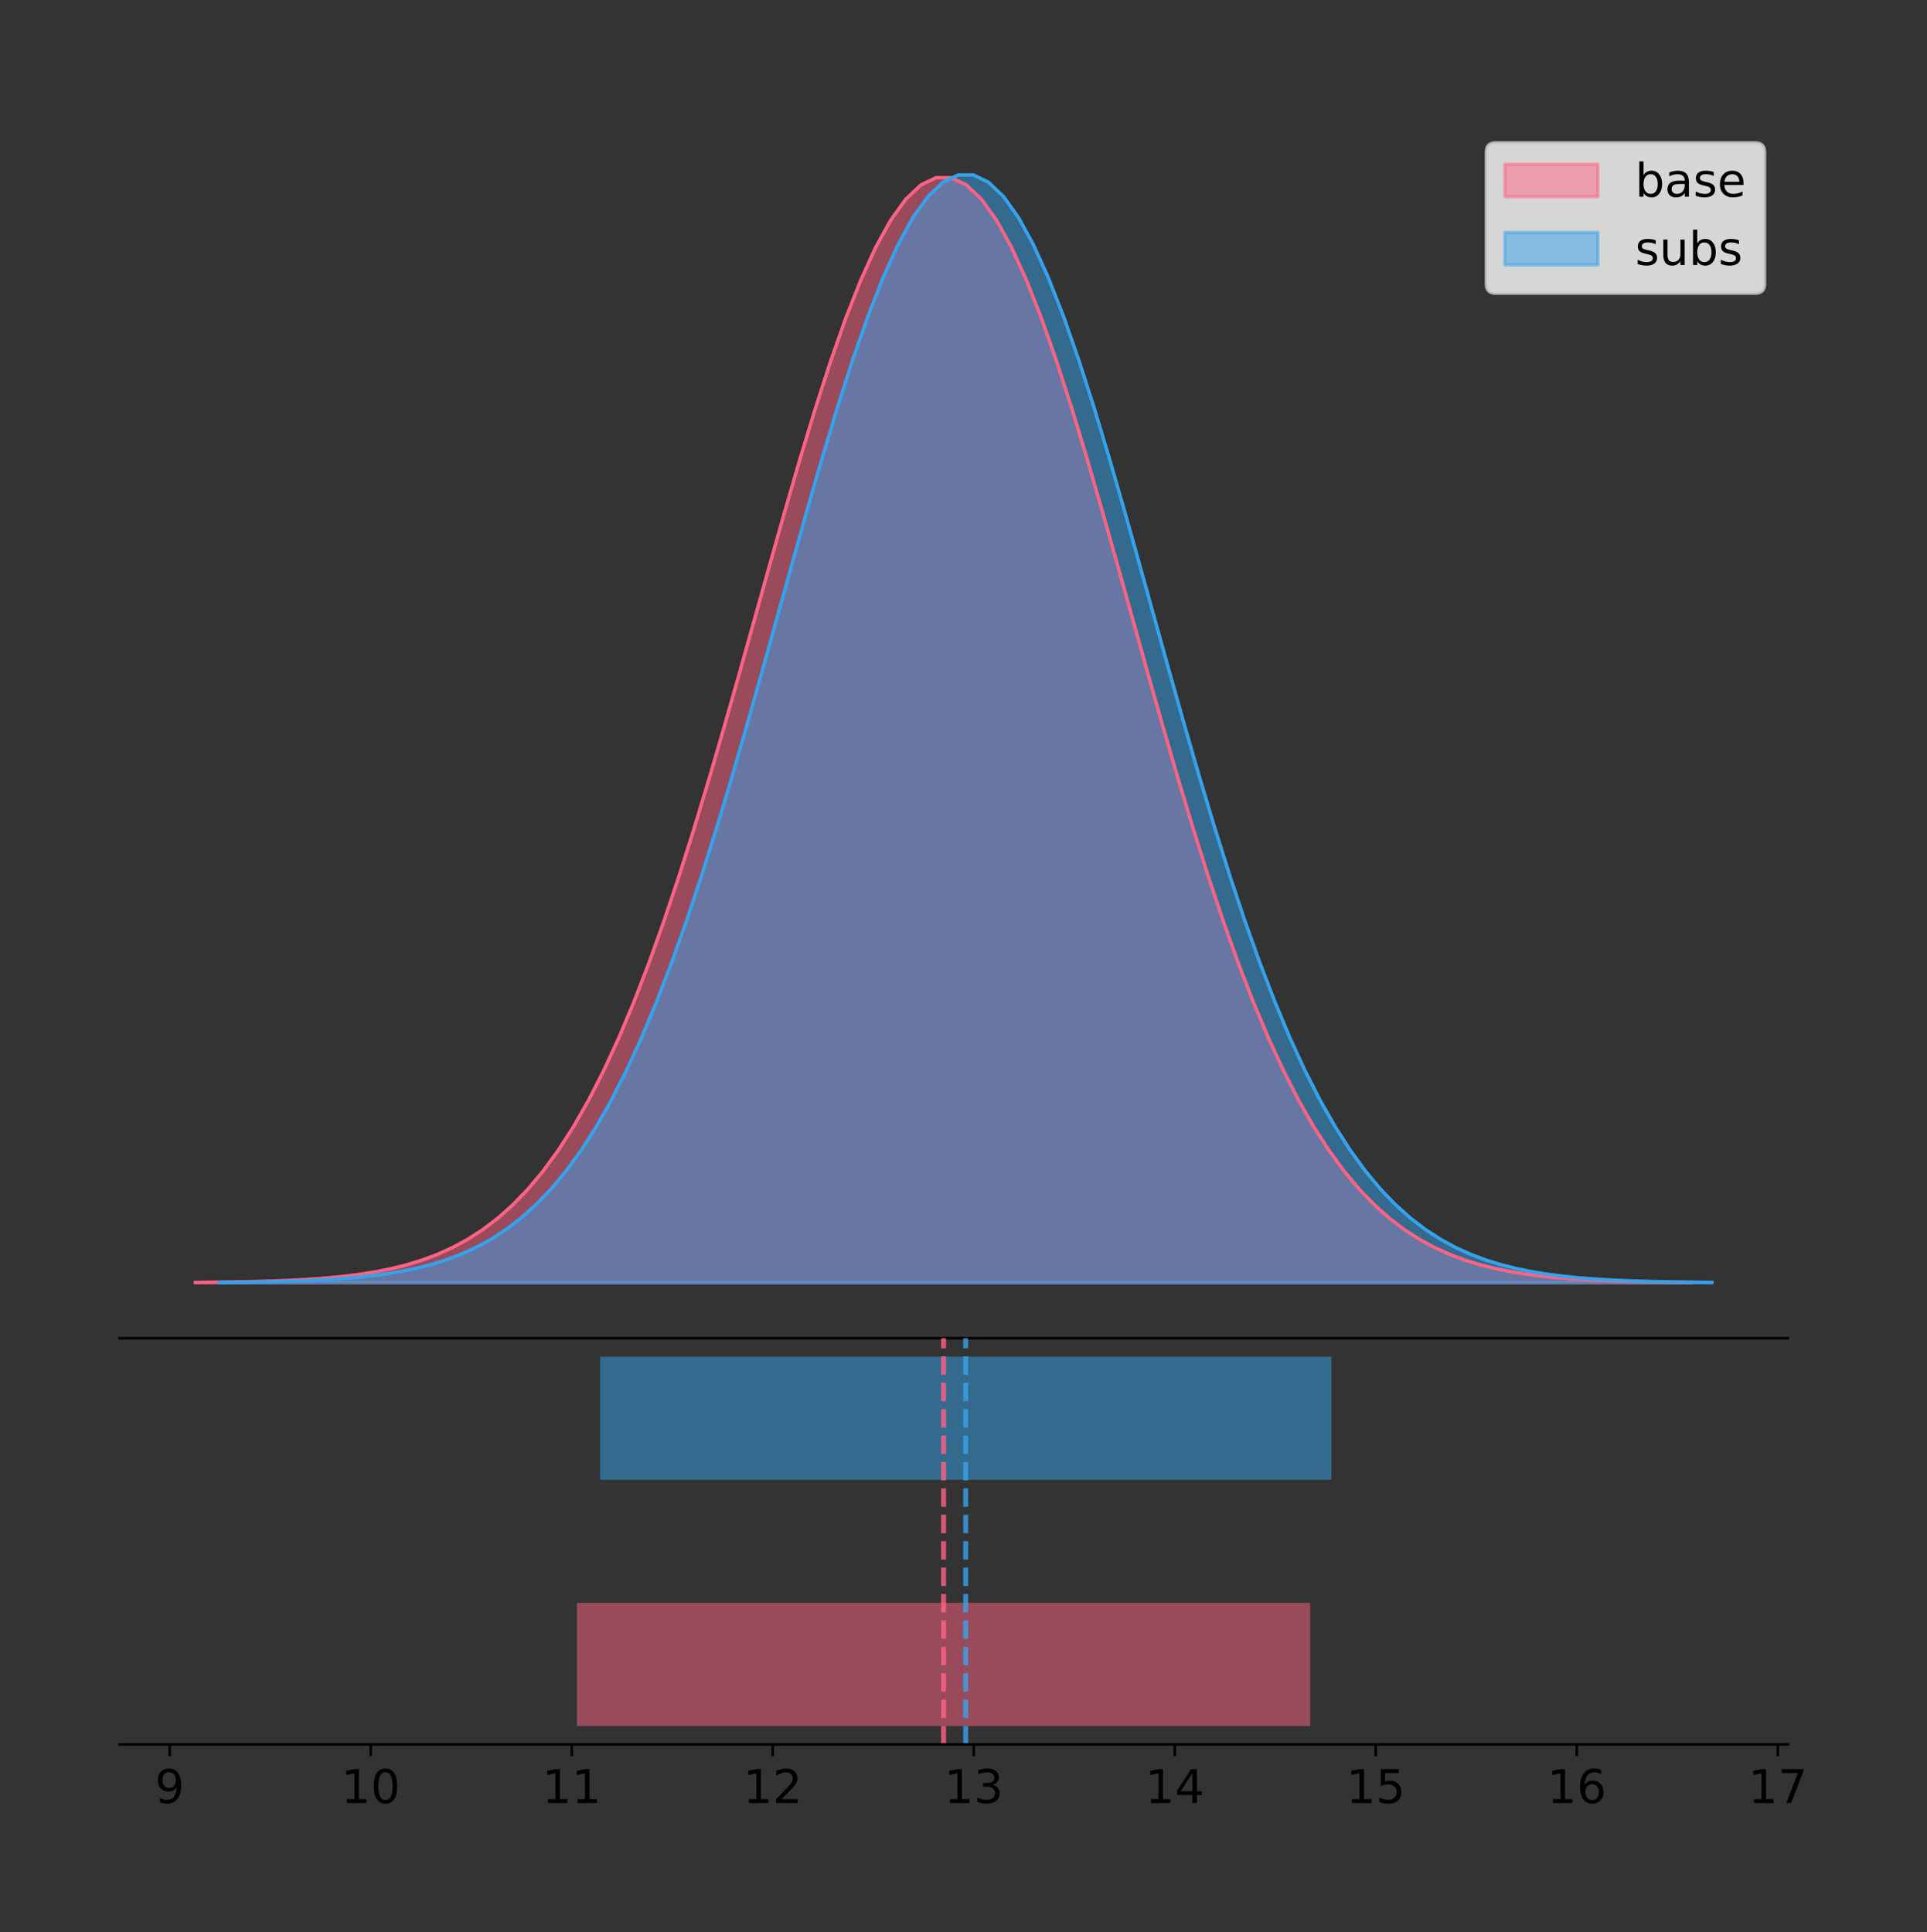<?xml version="1.0" encoding="utf-8" standalone="no"?>
<!DOCTYPE svg PUBLIC "-//W3C//DTD SVG 1.1//EN"
  "http://www.w3.org/Graphics/SVG/1.1/DTD/svg11.dtd">
<!-- Created with matplotlib (https://matplotlib.org/) -->
<svg height="581.789pt" version="1.1" viewBox="0 0 580.091 581.789" width="580.091pt" xmlns="http://www.w3.org/2000/svg" xmlns:xlink="http://www.w3.org/1999/xlink">
 <rect x="0" y="0" width="580.091" height="581.789" fill="#333333" stroke="none"/>
 <defs>
  <style type="text/css">
*{stroke-linecap:butt;stroke-linejoin:round;}
  </style>
 </defs>
 <g id="figure_1">
  <g id="patch_1">
   <path d="M 0 581.789 
L 580.091 581.789 
L 580.091 0 
L 0 0 
z
" style="fill:none;"/>
  </g>
  <g id="axes_1">
   <g id="patch_2">
    <path d="M 36 402.93 
L 538.2 402.93 
L 538.2 36 
L 36 36 
z
" style="fill:none;"/>
   </g>
   <g id="PolyCollection_1">
    <defs>
     <path d="M 58.827 -195.538 
L 58.827 -195.65 
L 63.377 -195.692 
L 67.927 -195.748 
L 72.477 -195.824 
L 77.027 -195.924 
L 81.577 -196.056 
L 86.127 -196.229 
L 90.677 -196.453 
L 95.227 -196.741 
L 99.777 -197.111 
L 104.327 -197.58 
L 108.877 -198.172 
L 113.427 -198.914 
L 117.977 -199.837 
L 122.527 -200.976 
L 127.077 -202.373 
L 131.627 -204.072 
L 136.177 -206.124 
L 140.727 -208.584 
L 145.277 -211.512 
L 149.827 -214.968 
L 154.377 -219.019 
L 158.927 -223.73 
L 163.477 -229.166 
L 168.027 -235.388 
L 172.577 -242.455 
L 177.128 -250.415 
L 181.678 -259.308 
L 186.228 -269.16 
L 190.778 -279.981 
L 195.328 -291.761 
L 199.878 -304.472 
L 204.428 -318.059 
L 208.978 -332.443 
L 213.528 -347.521 
L 218.078 -363.161 
L 222.628 -379.207 
L 227.178 -395.48 
L 231.728 -411.777 
L 236.278 -427.881 
L 240.828 -443.559 
L 245.378 -458.572 
L 249.928 -472.678 
L 254.478 -485.64 
L 259.028 -497.232 
L 263.578 -507.245 
L 268.128 -515.494 
L 272.678 -521.824 
L 277.228 -526.113 
L 281.778 -528.278 
L 286.328 -528.278 
L 290.878 -526.113 
L 295.428 -521.824 
L 299.978 -515.494 
L 304.528 -507.245 
L 309.078 -497.232 
L 313.628 -485.64 
L 318.178 -472.678 
L 322.728 -458.572 
L 327.278 -443.559 
L 331.828 -427.881 
L 336.378 -411.777 
L 340.928 -395.48 
L 345.478 -379.207 
L 350.028 -363.161 
L 354.578 -347.521 
L 359.128 -332.443 
L 363.678 -318.059 
L 368.228 -304.472 
L 372.778 -291.761 
L 377.328 -279.981 
L 381.878 -269.16 
L 386.428 -259.308 
L 390.978 -250.415 
L 395.528 -242.455 
L 400.078 -235.388 
L 404.628 -229.166 
L 409.178 -223.73 
L 413.728 -219.019 
L 418.278 -214.968 
L 422.828 -211.512 
L 427.378 -208.584 
L 431.928 -206.124 
L 436.478 -204.072 
L 441.028 -202.373 
L 445.578 -200.976 
L 450.128 -199.837 
L 454.678 -198.914 
L 459.228 -198.172 
L 463.778 -197.58 
L 468.328 -197.111 
L 472.878 -196.741 
L 477.428 -196.453 
L 481.978 -196.229 
L 486.528 -196.056 
L 491.078 -195.924 
L 495.628 -195.824 
L 500.178 -195.748 
L 504.728 -195.692 
L 509.278 -195.65 
L 509.278 -195.538 
L 509.278 -195.538 
L 504.728 -195.538 
L 500.178 -195.538 
L 495.628 -195.538 
L 491.078 -195.538 
L 486.528 -195.538 
L 481.978 -195.538 
L 477.428 -195.538 
L 472.878 -195.538 
L 468.328 -195.538 
L 463.778 -195.538 
L 459.228 -195.538 
L 454.678 -195.538 
L 450.128 -195.538 
L 445.578 -195.538 
L 441.028 -195.538 
L 436.478 -195.538 
L 431.928 -195.538 
L 427.378 -195.538 
L 422.828 -195.538 
L 418.278 -195.538 
L 413.728 -195.538 
L 409.178 -195.538 
L 404.628 -195.538 
L 400.078 -195.538 
L 395.528 -195.538 
L 390.978 -195.538 
L 386.428 -195.538 
L 381.878 -195.538 
L 377.328 -195.538 
L 372.778 -195.538 
L 368.228 -195.538 
L 363.678 -195.538 
L 359.128 -195.538 
L 354.578 -195.538 
L 350.028 -195.538 
L 345.478 -195.538 
L 340.928 -195.538 
L 336.378 -195.538 
L 331.828 -195.538 
L 327.278 -195.538 
L 322.728 -195.538 
L 318.178 -195.538 
L 313.628 -195.538 
L 309.078 -195.538 
L 304.528 -195.538 
L 299.978 -195.538 
L 295.428 -195.538 
L 290.878 -195.538 
L 286.328 -195.538 
L 281.778 -195.538 
L 277.228 -195.538 
L 272.678 -195.538 
L 268.128 -195.538 
L 263.578 -195.538 
L 259.028 -195.538 
L 254.478 -195.538 
L 249.928 -195.538 
L 245.378 -195.538 
L 240.828 -195.538 
L 236.278 -195.538 
L 231.728 -195.538 
L 227.178 -195.538 
L 222.628 -195.538 
L 218.078 -195.538 
L 213.528 -195.538 
L 208.978 -195.538 
L 204.428 -195.538 
L 199.878 -195.538 
L 195.328 -195.538 
L 190.778 -195.538 
L 186.228 -195.538 
L 181.678 -195.538 
L 177.128 -195.538 
L 172.577 -195.538 
L 168.027 -195.538 
L 163.477 -195.538 
L 158.927 -195.538 
L 154.377 -195.538 
L 149.827 -195.538 
L 145.277 -195.538 
L 140.727 -195.538 
L 136.177 -195.538 
L 131.627 -195.538 
L 127.077 -195.538 
L 122.527 -195.538 
L 117.977 -195.538 
L 113.427 -195.538 
L 108.877 -195.538 
L 104.327 -195.538 
L 99.777 -195.538 
L 95.227 -195.538 
L 90.677 -195.538 
L 86.127 -195.538 
L 81.577 -195.538 
L 77.027 -195.538 
L 72.477 -195.538 
L 67.927 -195.538 
L 63.377 -195.538 
L 58.827 -195.538 
z
" id="m6ba36cae8c" style="stroke:#ff6384;stroke-opacity:0.5;"/>
    </defs>
    <g clip-path="url(#p0141eaba12)">
     <use style="fill:#ff6384;fill-opacity:0.5;stroke:#ff6384;stroke-opacity:0.5;" x="0" xlink:href="#m6ba36cae8c" y="581.789"/>
    </g>
   </g>
   <g id="PolyCollection_2">
    <defs>
     <path d="M 66.046 -195.538 
L 66.046 -195.65 
L 70.584 -195.692 
L 75.123 -195.749 
L 79.662 -195.825 
L 84.2 -195.925 
L 88.739 -196.058 
L 93.278 -196.23 
L 97.816 -196.455 
L 102.355 -196.744 
L 106.894 -197.115 
L 111.432 -197.585 
L 115.971 -198.179 
L 120.51 -198.923 
L 125.048 -199.848 
L 129.587 -200.99 
L 134.126 -202.39 
L 138.664 -204.093 
L 143.203 -206.151 
L 147.742 -208.617 
L 152.28 -211.552 
L 156.819 -215.017 
L 161.357 -219.078 
L 165.896 -223.801 
L 170.435 -229.25 
L 174.973 -235.488 
L 179.512 -242.572 
L 184.051 -250.552 
L 188.589 -259.468 
L 193.128 -269.344 
L 197.667 -280.192 
L 202.205 -292.002 
L 206.744 -304.744 
L 211.283 -318.365 
L 215.821 -332.786 
L 220.36 -347.901 
L 224.899 -363.58 
L 229.437 -379.667 
L 233.976 -395.98 
L 238.515 -412.318 
L 243.053 -428.462 
L 247.592 -444.18 
L 252.131 -459.23 
L 256.669 -473.372 
L 261.208 -486.366 
L 265.747 -497.987 
L 270.285 -508.025 
L 274.824 -516.294 
L 279.363 -522.64 
L 283.901 -526.94 
L 288.44 -529.111 
L 292.979 -529.111 
L 297.517 -526.94 
L 302.056 -522.64 
L 306.595 -516.294 
L 311.133 -508.025 
L 315.672 -497.987 
L 320.21 -486.366 
L 324.749 -473.372 
L 329.288 -459.23 
L 333.826 -444.18 
L 338.365 -428.462 
L 342.904 -412.318 
L 347.442 -395.98 
L 351.981 -379.667 
L 356.52 -363.58 
L 361.058 -347.901 
L 365.597 -332.786 
L 370.136 -318.365 
L 374.674 -304.744 
L 379.213 -292.002 
L 383.752 -280.192 
L 388.29 -269.344 
L 392.829 -259.468 
L 397.368 -250.552 
L 401.906 -242.572 
L 406.445 -235.488 
L 410.984 -229.25 
L 415.522 -223.801 
L 420.061 -219.078 
L 424.6 -215.017 
L 429.138 -211.552 
L 433.677 -208.617 
L 438.216 -206.151 
L 442.754 -204.093 
L 447.293 -202.39 
L 451.832 -200.99 
L 456.37 -199.848 
L 460.909 -198.923 
L 465.448 -198.179 
L 469.986 -197.585 
L 474.525 -197.115 
L 479.063 -196.744 
L 483.602 -196.455 
L 488.141 -196.23 
L 492.679 -196.058 
L 497.218 -195.925 
L 501.757 -195.825 
L 506.295 -195.749 
L 510.834 -195.692 
L 515.373 -195.65 
L 515.373 -195.538 
L 515.373 -195.538 
L 510.834 -195.538 
L 506.295 -195.538 
L 501.757 -195.538 
L 497.218 -195.538 
L 492.679 -195.538 
L 488.141 -195.538 
L 483.602 -195.538 
L 479.063 -195.538 
L 474.525 -195.538 
L 469.986 -195.538 
L 465.448 -195.538 
L 460.909 -195.538 
L 456.37 -195.538 
L 451.832 -195.538 
L 447.293 -195.538 
L 442.754 -195.538 
L 438.216 -195.538 
L 433.677 -195.538 
L 429.138 -195.538 
L 424.6 -195.538 
L 420.061 -195.538 
L 415.522 -195.538 
L 410.984 -195.538 
L 406.445 -195.538 
L 401.906 -195.538 
L 397.368 -195.538 
L 392.829 -195.538 
L 388.29 -195.538 
L 383.752 -195.538 
L 379.213 -195.538 
L 374.674 -195.538 
L 370.136 -195.538 
L 365.597 -195.538 
L 361.058 -195.538 
L 356.52 -195.538 
L 351.981 -195.538 
L 347.442 -195.538 
L 342.904 -195.538 
L 338.365 -195.538 
L 333.826 -195.538 
L 329.288 -195.538 
L 324.749 -195.538 
L 320.21 -195.538 
L 315.672 -195.538 
L 311.133 -195.538 
L 306.595 -195.538 
L 302.056 -195.538 
L 297.517 -195.538 
L 292.979 -195.538 
L 288.44 -195.538 
L 283.901 -195.538 
L 279.363 -195.538 
L 274.824 -195.538 
L 270.285 -195.538 
L 265.747 -195.538 
L 261.208 -195.538 
L 256.669 -195.538 
L 252.131 -195.538 
L 247.592 -195.538 
L 243.053 -195.538 
L 238.515 -195.538 
L 233.976 -195.538 
L 229.437 -195.538 
L 224.899 -195.538 
L 220.36 -195.538 
L 215.821 -195.538 
L 211.283 -195.538 
L 206.744 -195.538 
L 202.205 -195.538 
L 197.667 -195.538 
L 193.128 -195.538 
L 188.589 -195.538 
L 184.051 -195.538 
L 179.512 -195.538 
L 174.973 -195.538 
L 170.435 -195.538 
L 165.896 -195.538 
L 161.357 -195.538 
L 156.819 -195.538 
L 152.28 -195.538 
L 147.742 -195.538 
L 143.203 -195.538 
L 138.664 -195.538 
L 134.126 -195.538 
L 129.587 -195.538 
L 125.048 -195.538 
L 120.51 -195.538 
L 115.971 -195.538 
L 111.432 -195.538 
L 106.894 -195.538 
L 102.355 -195.538 
L 97.816 -195.538 
L 93.278 -195.538 
L 88.739 -195.538 
L 84.2 -195.538 
L 79.662 -195.538 
L 75.123 -195.538 
L 70.584 -195.538 
L 66.046 -195.538 
z
" id="m967630e2c0" style="stroke:#36a2eb;stroke-opacity:0.5;"/>
    </defs>
    <g clip-path="url(#p0141eaba12)">
     <use style="fill:#36a2eb;fill-opacity:0.5;stroke:#36a2eb;stroke-opacity:0.5;" x="0" xlink:href="#m967630e2c0" y="581.789"/>
    </g>
   </g>
   <g id="line2d_1">
    <path clip-path="url(#p0141eaba12)" d="M 58.827 386.14 
L 63.377 386.098 
L 67.927 386.041 
L 72.477 385.965 
L 77.027 385.865 
L 81.577 385.733 
L 86.127 385.561 
L 90.677 385.337 
L 95.227 385.048 
L 99.777 384.679 
L 104.327 384.209 
L 108.877 383.617 
L 113.427 382.875 
L 117.977 381.952 
L 122.527 380.813 
L 127.077 379.416 
L 131.627 377.717 
L 136.177 375.665 
L 140.727 373.205 
L 145.277 370.278 
L 149.827 366.821 
L 154.377 362.77 
L 158.927 358.059 
L 163.477 352.624 
L 168.027 346.401 
L 172.577 339.334 
L 177.128 331.374 
L 181.678 322.481 
L 186.228 312.629 
L 190.778 301.809 
L 195.328 290.028 
L 199.878 277.317 
L 204.428 263.731 
L 208.978 249.346 
L 213.528 234.268 
L 218.078 218.628 
L 222.628 202.582 
L 227.178 186.309 
L 231.728 170.012 
L 236.278 153.908 
L 240.828 138.23 
L 245.378 123.217 
L 249.928 109.111 
L 254.478 96.149 
L 259.028 84.557 
L 263.578 74.544 
L 268.128 66.295 
L 272.678 59.966 
L 277.228 55.677 
L 281.778 53.511 
L 286.328 53.511 
L 290.878 55.677 
L 295.428 59.966 
L 299.978 66.295 
L 304.528 74.544 
L 309.078 84.557 
L 313.628 96.149 
L 318.178 109.111 
L 322.728 123.217 
L 327.278 138.23 
L 331.828 153.908 
L 336.378 170.012 
L 340.928 186.309 
L 345.478 202.582 
L 350.028 218.628 
L 354.578 234.268 
L 359.128 249.346 
L 363.678 263.731 
L 368.228 277.317 
L 372.778 290.028 
L 377.328 301.809 
L 381.878 312.629 
L 386.428 322.481 
L 390.978 331.374 
L 395.528 339.334 
L 400.078 346.401 
L 404.628 352.624 
L 409.178 358.059 
L 413.728 362.77 
L 418.278 366.821 
L 422.828 370.278 
L 427.378 373.205 
L 431.928 375.665 
L 436.478 377.717 
L 441.028 379.416 
L 445.578 380.813 
L 450.128 381.952 
L 454.678 382.875 
L 459.228 383.617 
L 463.778 384.209 
L 468.328 384.679 
L 472.878 385.048 
L 477.428 385.337 
L 481.978 385.561 
L 486.528 385.733 
L 491.078 385.865 
L 495.628 385.965 
L 500.178 386.041 
L 504.728 386.098 
L 509.278 386.14 
" style="fill:none;stroke:#ff6384;stroke-linecap:square;"/>
   </g>
   <g id="line2d_2">
    <path clip-path="url(#p0141eaba12)" d="M 66.046 386.139 
L 70.584 386.097 
L 75.123 386.04 
L 79.662 385.965 
L 84.2 385.864 
L 88.739 385.732 
L 93.278 385.559 
L 97.816 385.334 
L 102.355 385.045 
L 106.894 384.675 
L 111.432 384.204 
L 115.971 383.61 
L 120.51 382.867 
L 125.048 381.941 
L 129.587 380.799 
L 134.126 379.399 
L 138.664 377.696 
L 143.203 375.639 
L 147.742 373.172 
L 152.28 370.238 
L 156.819 366.772 
L 161.357 362.711 
L 165.896 357.989 
L 170.435 352.539 
L 174.973 346.301 
L 179.512 339.217 
L 184.051 331.237 
L 188.589 322.322 
L 193.128 312.445 
L 197.667 301.597 
L 202.205 289.787 
L 206.744 277.045 
L 211.283 263.424 
L 215.821 249.004 
L 220.36 233.888 
L 224.899 218.209 
L 229.437 202.123 
L 233.976 185.809 
L 238.515 169.471 
L 243.053 153.327 
L 247.592 137.61 
L 252.131 122.559 
L 256.669 108.418 
L 261.208 95.423 
L 265.747 83.803 
L 270.285 73.765 
L 274.824 65.495 
L 279.363 59.15 
L 283.901 54.85 
L 288.44 52.679 
L 292.979 52.679 
L 297.517 54.85 
L 302.056 59.15 
L 306.595 65.495 
L 311.133 73.765 
L 315.672 83.803 
L 320.21 95.423 
L 324.749 108.418 
L 329.288 122.559 
L 333.826 137.61 
L 338.365 153.327 
L 342.904 169.471 
L 347.442 185.809 
L 351.981 202.123 
L 356.52 218.209 
L 361.058 233.888 
L 365.597 249.004 
L 370.136 263.424 
L 374.674 277.045 
L 379.213 289.787 
L 383.752 301.597 
L 388.29 312.445 
L 392.829 322.322 
L 397.368 331.237 
L 401.906 339.217 
L 406.445 346.301 
L 410.984 352.539 
L 415.522 357.989 
L 420.061 362.711 
L 424.6 366.772 
L 429.138 370.238 
L 433.677 373.172 
L 438.216 375.639 
L 442.754 377.696 
L 447.293 379.399 
L 451.832 380.799 
L 456.37 381.941 
L 460.909 382.867 
L 465.448 383.61 
L 469.986 384.204 
L 474.525 384.675 
L 479.063 385.045 
L 483.602 385.334 
L 488.141 385.559 
L 492.679 385.732 
L 497.218 385.864 
L 501.757 385.965 
L 506.295 386.04 
L 510.834 386.097 
L 515.373 386.139 
" style="fill:none;stroke:#36a2eb;stroke-linecap:square;"/>
   </g>
   <g id="patch_3">
    <path d="M 36 402.93 
L 538.2 402.93 
" style="fill:none;stroke:#000000;stroke-linecap:square;stroke-linejoin:miter;stroke-width:0.8;"/>
   </g>
   <g id="legend_1">
    <g id="patch_4">
     <path d="M 450.225 88.299 
L 528.4 88.299 
Q 531.2 88.299 531.2 85.499 
L 531.2 45.8 
Q 531.2 43 528.4 43 
L 450.225 43 
Q 447.425 43 447.425 45.8 
L 447.425 85.499 
Q 447.425 88.299 450.225 88.299 
z
" style="fill:#ffffff;opacity:0.8;stroke:#cccccc;stroke-linejoin:miter;"/>
    </g>
    <g id="patch_5">
     <path d="M 453.025 59.238 
L 481.025 59.238 
L 481.025 49.438 
L 453.025 49.438 
z
" style="fill:#ff6384;opacity:0.5;stroke:#ff6384;stroke-linejoin:miter;"/>
    </g>
    <g id="text_1">
     <!-- base -->
     <defs>
      <path d="M 48.688 27.297 
Q 48.688 37.203 44.609 42.844 
Q 40.531 48.484 33.406 48.484 
Q 26.266 48.484 22.188 42.844 
Q 18.109 37.203 18.109 27.297 
Q 18.109 17.391 22.188 11.75 
Q 26.266 6.109 33.406 6.109 
Q 40.531 6.109 44.609 11.75 
Q 48.688 17.391 48.688 27.297 
z
M 18.109 46.391 
Q 20.953 51.266 25.266 53.625 
Q 29.594 56 35.594 56 
Q 45.562 56 51.781 48.094 
Q 58.016 40.188 58.016 27.297 
Q 58.016 14.406 51.781 6.484 
Q 45.562 -1.422 35.594 -1.422 
Q 29.594 -1.422 25.266 0.953 
Q 20.953 3.328 18.109 8.203 
L 18.109 0 
L 9.078 0 
L 9.078 75.984 
L 18.109 75.984 
z
" id="DejaVuSans-98"/>
      <path d="M 34.281 27.484 
Q 23.391 27.484 19.188 25 
Q 14.984 22.516 14.984 16.5 
Q 14.984 11.719 18.141 8.906 
Q 21.297 6.109 26.703 6.109 
Q 34.188 6.109 38.703 11.406 
Q 43.219 16.703 43.219 25.484 
L 43.219 27.484 
z
M 52.203 31.203 
L 52.203 0 
L 43.219 0 
L 43.219 8.297 
Q 40.141 3.328 35.547 0.953 
Q 30.953 -1.422 24.312 -1.422 
Q 15.922 -1.422 10.953 3.297 
Q 6 8.016 6 15.922 
Q 6 25.141 12.172 29.828 
Q 18.359 34.516 30.609 34.516 
L 43.219 34.516 
L 43.219 35.406 
Q 43.219 41.609 39.141 45 
Q 35.062 48.391 27.688 48.391 
Q 23 48.391 18.547 47.266 
Q 14.109 46.141 10.016 43.891 
L 10.016 52.203 
Q 14.938 54.109 19.578 55.047 
Q 24.219 56 28.609 56 
Q 40.484 56 46.344 49.844 
Q 52.203 43.703 52.203 31.203 
z
" id="DejaVuSans-97"/>
      <path d="M 44.281 53.078 
L 44.281 44.578 
Q 40.484 46.531 36.375 47.5 
Q 32.281 48.484 27.875 48.484 
Q 21.188 48.484 17.844 46.438 
Q 14.5 44.391 14.5 40.281 
Q 14.5 37.156 16.891 35.375 
Q 19.281 33.594 26.516 31.984 
L 29.594 31.297 
Q 39.156 29.25 43.188 25.516 
Q 47.219 21.781 47.219 15.094 
Q 47.219 7.469 41.188 3.016 
Q 35.156 -1.422 24.609 -1.422 
Q 20.219 -1.422 15.453 -0.562 
Q 10.688 0.297 5.422 2 
L 5.422 11.281 
Q 10.406 8.688 15.234 7.391 
Q 20.062 6.109 24.812 6.109 
Q 31.156 6.109 34.562 8.281 
Q 37.984 10.453 37.984 14.406 
Q 37.984 18.062 35.516 20.016 
Q 33.062 21.969 24.703 23.781 
L 21.578 24.516 
Q 13.234 26.266 9.516 29.906 
Q 5.812 33.547 5.812 39.891 
Q 5.812 47.609 11.281 51.797 
Q 16.75 56 26.812 56 
Q 31.781 56 36.172 55.266 
Q 40.578 54.547 44.281 53.078 
z
" id="DejaVuSans-115"/>
      <path d="M 56.203 29.594 
L 56.203 25.203 
L 14.891 25.203 
Q 15.484 15.922 20.484 11.062 
Q 25.484 6.203 34.422 6.203 
Q 39.594 6.203 44.453 7.469 
Q 49.312 8.734 54.109 11.281 
L 54.109 2.781 
Q 49.266 0.734 44.188 -0.344 
Q 39.109 -1.422 33.891 -1.422 
Q 20.797 -1.422 13.156 6.188 
Q 5.516 13.812 5.516 26.812 
Q 5.516 40.234 12.766 48.109 
Q 20.016 56 32.328 56 
Q 43.359 56 49.781 48.891 
Q 56.203 41.797 56.203 29.594 
z
M 47.219 32.234 
Q 47.125 39.594 43.094 43.984 
Q 39.062 48.391 32.422 48.391 
Q 24.906 48.391 20.391 44.141 
Q 15.875 39.891 15.188 32.172 
z
" id="DejaVuSans-101"/>
     </defs>
     <g transform="translate(492.225 59.238)scale(0.14 -0.14)">
      <use xlink:href="#DejaVuSans-98"/>
      <use x="63.477" xlink:href="#DejaVuSans-97"/>
      <use x="124.756" xlink:href="#DejaVuSans-115"/>
      <use x="176.855" xlink:href="#DejaVuSans-101"/>
     </g>
    </g>
    <g id="patch_6">
     <path d="M 453.025 79.787 
L 481.025 79.787 
L 481.025 69.987 
L 453.025 69.987 
z
" style="fill:#36a2eb;opacity:0.5;stroke:#36a2eb;stroke-linejoin:miter;"/>
    </g>
    <g id="text_2">
     <!-- subs -->
     <defs>
      <path d="M 8.5 21.578 
L 8.5 54.688 
L 17.484 54.688 
L 17.484 21.922 
Q 17.484 14.156 20.5 10.266 
Q 23.531 6.391 29.594 6.391 
Q 36.859 6.391 41.078 11.031 
Q 45.312 15.672 45.312 23.688 
L 45.312 54.688 
L 54.297 54.688 
L 54.297 0 
L 45.312 0 
L 45.312 8.406 
Q 42.047 3.422 37.719 1 
Q 33.406 -1.422 27.688 -1.422 
Q 18.266 -1.422 13.375 4.438 
Q 8.5 10.297 8.5 21.578 
z
M 31.109 56 
z
" id="DejaVuSans-117"/>
     </defs>
     <g transform="translate(492.225 79.787)scale(0.14 -0.14)">
      <use xlink:href="#DejaVuSans-115"/>
      <use x="52.1" xlink:href="#DejaVuSans-117"/>
      <use x="115.479" xlink:href="#DejaVuSans-98"/>
      <use x="178.955" xlink:href="#DejaVuSans-115"/>
     </g>
    </g>
   </g>
  </g>
  <g id="axes_2">
   <g id="patch_7">
    <path d="M 36 525.24 
L 538.2 525.24 
L 538.2 402.93 
L 36 402.93 
z
" style="fill:none;"/>
   </g>
   <g id="patch_8">
    <path clip-path="url(#pd33290bbf2)" d="M 173.692 519.68 
L 394.413 519.68 
L 394.413 482.617 
L 173.692 482.617 
z
" style="fill:#ff6384;opacity:0.5;"/>
   </g>
   <g id="patch_9">
    <path clip-path="url(#pd33290bbf2)" d="M 180.624 445.553 
L 400.794 445.553 
L 400.794 408.49 
L 180.624 408.49 
z
" style="fill:#36a2eb;opacity:0.5;"/>
   </g>
   <g id="matplotlib.axis_1">
    <g id="xtick_1">
     <g id="line2d_3">
      <defs>
       <path d="M 0 0 
L 0 3.5 
" id="mfcdb1092e4" style="stroke:#000000;stroke-width:0.8;"/>
      </defs>
      <g>
       <use style="stroke:#000000;stroke-width:0.8;" x="51.076" xlink:href="#mfcdb1092e4" y="525.24"/>
      </g>
     </g>
     <g id="text_3">
      <!-- 9 -->
      <defs>
       <path d="M 10.984 1.516 
L 10.984 10.5 
Q 14.703 8.734 18.5 7.812 
Q 22.312 6.891 25.984 6.891 
Q 35.75 6.891 40.891 13.453 
Q 46.047 20.016 46.781 33.406 
Q 43.953 29.203 39.594 26.953 
Q 35.25 24.703 29.984 24.703 
Q 19.047 24.703 12.672 31.312 
Q 6.297 37.938 6.297 49.422 
Q 6.297 60.641 12.938 67.422 
Q 19.578 74.219 30.609 74.219 
Q 43.266 74.219 49.922 64.516 
Q 56.594 54.828 56.594 36.375 
Q 56.594 19.141 48.406 8.859 
Q 40.234 -1.422 26.422 -1.422 
Q 22.703 -1.422 18.891 -0.688 
Q 15.094 0.047 10.984 1.516 
z
M 30.609 32.422 
Q 37.25 32.422 41.125 36.953 
Q 45.016 41.5 45.016 49.422 
Q 45.016 57.281 41.125 61.844 
Q 37.25 66.406 30.609 66.406 
Q 23.969 66.406 20.094 61.844 
Q 16.219 57.281 16.219 49.422 
Q 16.219 41.5 20.094 36.953 
Q 23.969 32.422 30.609 32.422 
z
" id="DejaVuSans-57"/>
      </defs>
      <g transform="translate(46.622 542.878)scale(0.14 -0.14)">
       <use xlink:href="#DejaVuSans-57"/>
      </g>
     </g>
    </g>
    <g id="xtick_2">
     <g id="line2d_4">
      <g>
       <use style="stroke:#000000;stroke-width:0.8;" x="111.589" xlink:href="#mfcdb1092e4" y="525.24"/>
      </g>
     </g>
     <g id="text_4">
      <!-- 10 -->
      <defs>
       <path d="M 12.406 8.297 
L 28.516 8.297 
L 28.516 63.922 
L 10.984 60.406 
L 10.984 69.391 
L 28.422 72.906 
L 38.281 72.906 
L 38.281 8.297 
L 54.391 8.297 
L 54.391 0 
L 12.406 0 
z
" id="DejaVuSans-49"/>
       <path d="M 31.781 66.406 
Q 24.172 66.406 20.328 58.906 
Q 16.5 51.422 16.5 36.375 
Q 16.5 21.391 20.328 13.891 
Q 24.172 6.391 31.781 6.391 
Q 39.453 6.391 43.281 13.891 
Q 47.125 21.391 47.125 36.375 
Q 47.125 51.422 43.281 58.906 
Q 39.453 66.406 31.781 66.406 
z
M 31.781 74.219 
Q 44.047 74.219 50.516 64.516 
Q 56.984 54.828 56.984 36.375 
Q 56.984 17.969 50.516 8.266 
Q 44.047 -1.422 31.781 -1.422 
Q 19.531 -1.422 13.062 8.266 
Q 6.594 17.969 6.594 36.375 
Q 6.594 54.828 13.062 64.516 
Q 19.531 74.219 31.781 74.219 
z
" id="DejaVuSans-48"/>
      </defs>
      <g transform="translate(102.682 542.878)scale(0.14 -0.14)">
       <use xlink:href="#DejaVuSans-49"/>
       <use x="63.623" xlink:href="#DejaVuSans-48"/>
      </g>
     </g>
    </g>
    <g id="xtick_3">
     <g id="line2d_5">
      <g>
       <use style="stroke:#000000;stroke-width:0.8;" x="172.103" xlink:href="#mfcdb1092e4" y="525.24"/>
      </g>
     </g>
     <g id="text_5">
      <!-- 11 -->
      <g transform="translate(163.195 542.878)scale(0.14 -0.14)">
       <use xlink:href="#DejaVuSans-49"/>
       <use x="63.623" xlink:href="#DejaVuSans-49"/>
      </g>
     </g>
    </g>
    <g id="xtick_4">
     <g id="line2d_6">
      <g>
       <use style="stroke:#000000;stroke-width:0.8;" x="232.616" xlink:href="#mfcdb1092e4" y="525.24"/>
      </g>
     </g>
     <g id="text_6">
      <!-- 12 -->
      <defs>
       <path d="M 19.188 8.297 
L 53.609 8.297 
L 53.609 0 
L 7.328 0 
L 7.328 8.297 
Q 12.938 14.109 22.625 23.891 
Q 32.328 33.688 34.812 36.531 
Q 39.547 41.844 41.422 45.531 
Q 43.312 49.219 43.312 52.781 
Q 43.312 58.594 39.234 62.25 
Q 35.156 65.922 28.609 65.922 
Q 23.969 65.922 18.812 64.312 
Q 13.672 62.703 7.812 59.422 
L 7.812 69.391 
Q 13.766 71.781 18.938 73 
Q 24.125 74.219 28.422 74.219 
Q 39.75 74.219 46.484 68.547 
Q 53.219 62.891 53.219 53.422 
Q 53.219 48.922 51.531 44.891 
Q 49.859 40.875 45.406 35.406 
Q 44.188 33.984 37.641 27.219 
Q 31.109 20.453 19.188 8.297 
z
" id="DejaVuSans-50"/>
      </defs>
      <g transform="translate(223.709 542.878)scale(0.14 -0.14)">
       <use xlink:href="#DejaVuSans-49"/>
       <use x="63.623" xlink:href="#DejaVuSans-50"/>
      </g>
     </g>
    </g>
    <g id="xtick_5">
     <g id="line2d_7">
      <g>
       <use style="stroke:#000000;stroke-width:0.8;" x="293.13" xlink:href="#mfcdb1092e4" y="525.24"/>
      </g>
     </g>
     <g id="text_7">
      <!-- 13 -->
      <defs>
       <path d="M 40.578 39.312 
Q 47.656 37.797 51.625 33 
Q 55.609 28.219 55.609 21.188 
Q 55.609 10.406 48.188 4.484 
Q 40.766 -1.422 27.094 -1.422 
Q 22.516 -1.422 17.656 -0.516 
Q 12.797 0.391 7.625 2.203 
L 7.625 11.719 
Q 11.719 9.328 16.594 8.109 
Q 21.484 6.891 26.812 6.891 
Q 36.078 6.891 40.938 10.547 
Q 45.797 14.203 45.797 21.188 
Q 45.797 27.641 41.281 31.266 
Q 36.766 34.906 28.719 34.906 
L 20.219 34.906 
L 20.219 43.016 
L 29.109 43.016 
Q 36.375 43.016 40.234 45.922 
Q 44.094 48.828 44.094 54.297 
Q 44.094 59.906 40.109 62.906 
Q 36.141 65.922 28.719 65.922 
Q 24.656 65.922 20.016 65.031 
Q 15.375 64.156 9.812 62.312 
L 9.812 71.094 
Q 15.438 72.656 20.344 73.438 
Q 25.25 74.219 29.594 74.219 
Q 40.828 74.219 47.359 69.109 
Q 53.906 64.016 53.906 55.328 
Q 53.906 49.266 50.438 45.094 
Q 46.969 40.922 40.578 39.312 
z
" id="DejaVuSans-51"/>
      </defs>
      <g transform="translate(284.222 542.878)scale(0.14 -0.14)">
       <use xlink:href="#DejaVuSans-49"/>
       <use x="63.623" xlink:href="#DejaVuSans-51"/>
      </g>
     </g>
    </g>
    <g id="xtick_6">
     <g id="line2d_8">
      <g>
       <use style="stroke:#000000;stroke-width:0.8;" x="353.643" xlink:href="#mfcdb1092e4" y="525.24"/>
      </g>
     </g>
     <g id="text_8">
      <!-- 14 -->
      <defs>
       <path d="M 37.797 64.312 
L 12.891 25.391 
L 37.797 25.391 
z
M 35.203 72.906 
L 47.609 72.906 
L 47.609 25.391 
L 58.016 25.391 
L 58.016 17.188 
L 47.609 17.188 
L 47.609 0 
L 37.797 0 
L 37.797 17.188 
L 4.891 17.188 
L 4.891 26.703 
z
" id="DejaVuSans-52"/>
      </defs>
      <g transform="translate(344.736 542.878)scale(0.14 -0.14)">
       <use xlink:href="#DejaVuSans-49"/>
       <use x="63.623" xlink:href="#DejaVuSans-52"/>
      </g>
     </g>
    </g>
    <g id="xtick_7">
     <g id="line2d_9">
      <g>
       <use style="stroke:#000000;stroke-width:0.8;" x="414.157" xlink:href="#mfcdb1092e4" y="525.24"/>
      </g>
     </g>
     <g id="text_9">
      <!-- 15 -->
      <defs>
       <path d="M 10.797 72.906 
L 49.516 72.906 
L 49.516 64.594 
L 19.828 64.594 
L 19.828 46.734 
Q 21.969 47.469 24.109 47.828 
Q 26.266 48.188 28.422 48.188 
Q 40.625 48.188 47.75 41.5 
Q 54.891 34.812 54.891 23.391 
Q 54.891 11.625 47.562 5.094 
Q 40.234 -1.422 26.906 -1.422 
Q 22.312 -1.422 17.547 -0.641 
Q 12.797 0.141 7.719 1.703 
L 7.719 11.625 
Q 12.109 9.234 16.797 8.062 
Q 21.484 6.891 26.703 6.891 
Q 35.156 6.891 40.078 11.328 
Q 45.016 15.766 45.016 23.391 
Q 45.016 31 40.078 35.438 
Q 35.156 39.891 26.703 39.891 
Q 22.75 39.891 18.812 39.016 
Q 14.891 38.141 10.797 36.281 
z
" id="DejaVuSans-53"/>
      </defs>
      <g transform="translate(405.249 542.878)scale(0.14 -0.14)">
       <use xlink:href="#DejaVuSans-49"/>
       <use x="63.623" xlink:href="#DejaVuSans-53"/>
      </g>
     </g>
    </g>
    <g id="xtick_8">
     <g id="line2d_10">
      <g>
       <use style="stroke:#000000;stroke-width:0.8;" x="474.67" xlink:href="#mfcdb1092e4" y="525.24"/>
      </g>
     </g>
     <g id="text_10">
      <!-- 16 -->
      <defs>
       <path d="M 33.016 40.375 
Q 26.375 40.375 22.484 35.828 
Q 18.609 31.297 18.609 23.391 
Q 18.609 15.531 22.484 10.953 
Q 26.375 6.391 33.016 6.391 
Q 39.656 6.391 43.531 10.953 
Q 47.406 15.531 47.406 23.391 
Q 47.406 31.297 43.531 35.828 
Q 39.656 40.375 33.016 40.375 
z
M 52.594 71.297 
L 52.594 62.312 
Q 48.875 64.062 45.094 64.984 
Q 41.312 65.922 37.594 65.922 
Q 27.828 65.922 22.672 59.328 
Q 17.531 52.734 16.797 39.406 
Q 19.672 43.656 24.016 45.922 
Q 28.375 48.188 33.594 48.188 
Q 44.578 48.188 50.953 41.516 
Q 57.328 34.859 57.328 23.391 
Q 57.328 12.156 50.688 5.359 
Q 44.047 -1.422 33.016 -1.422 
Q 20.359 -1.422 13.672 8.266 
Q 6.984 17.969 6.984 36.375 
Q 6.984 53.656 15.188 63.938 
Q 23.391 74.219 37.203 74.219 
Q 40.922 74.219 44.703 73.484 
Q 48.484 72.75 52.594 71.297 
z
" id="DejaVuSans-54"/>
      </defs>
      <g transform="translate(465.763 542.878)scale(0.14 -0.14)">
       <use xlink:href="#DejaVuSans-49"/>
       <use x="63.623" xlink:href="#DejaVuSans-54"/>
      </g>
     </g>
    </g>
    <g id="xtick_9">
     <g id="line2d_11">
      <g>
       <use style="stroke:#000000;stroke-width:0.8;" x="535.184" xlink:href="#mfcdb1092e4" y="525.24"/>
      </g>
     </g>
     <g id="text_11">
      <!-- 17 -->
      <defs>
       <path d="M 8.203 72.906 
L 55.078 72.906 
L 55.078 68.703 
L 28.609 0 
L 18.312 0 
L 43.219 64.594 
L 8.203 64.594 
z
" id="DejaVuSans-55"/>
      </defs>
      <g transform="translate(526.276 542.878)scale(0.14 -0.14)">
       <use xlink:href="#DejaVuSans-49"/>
       <use x="63.623" xlink:href="#DejaVuSans-55"/>
      </g>
     </g>
    </g>
   </g>
   <g id="line2d_12">
    <path clip-path="url(#pd33290bbf2)" d="M 284.053 525.24 
L 284.053 402.93 
" style="fill:none;stroke:#ff6384;stroke-dasharray:5.55,2.4;stroke-dashoffset:0;stroke-opacity:0.8;stroke-width:1.5;"/>
   </g>
   <g id="line2d_13">
    <path clip-path="url(#pd33290bbf2)" d="M 290.709 525.24 
L 290.709 402.93 
" style="fill:none;stroke:#36a2eb;stroke-dasharray:5.55,2.4;stroke-dashoffset:0;stroke-opacity:0.8;stroke-width:1.5;"/>
   </g>
   <g id="patch_10">
    <path d="M 36 525.24 
L 538.2 525.24 
" style="fill:none;stroke:#000000;stroke-linecap:square;stroke-linejoin:miter;stroke-width:0.8;"/>
   </g>
  </g>
 </g>
 <defs>
  <clipPath id="p0141eaba12">
   <rect height="366.93" width="502.2" x="36" y="36"/>
  </clipPath>
  <clipPath id="pd33290bbf2">
   <rect height="122.31" width="502.2" x="36" y="402.93"/>
  </clipPath>
 </defs>
</svg>
